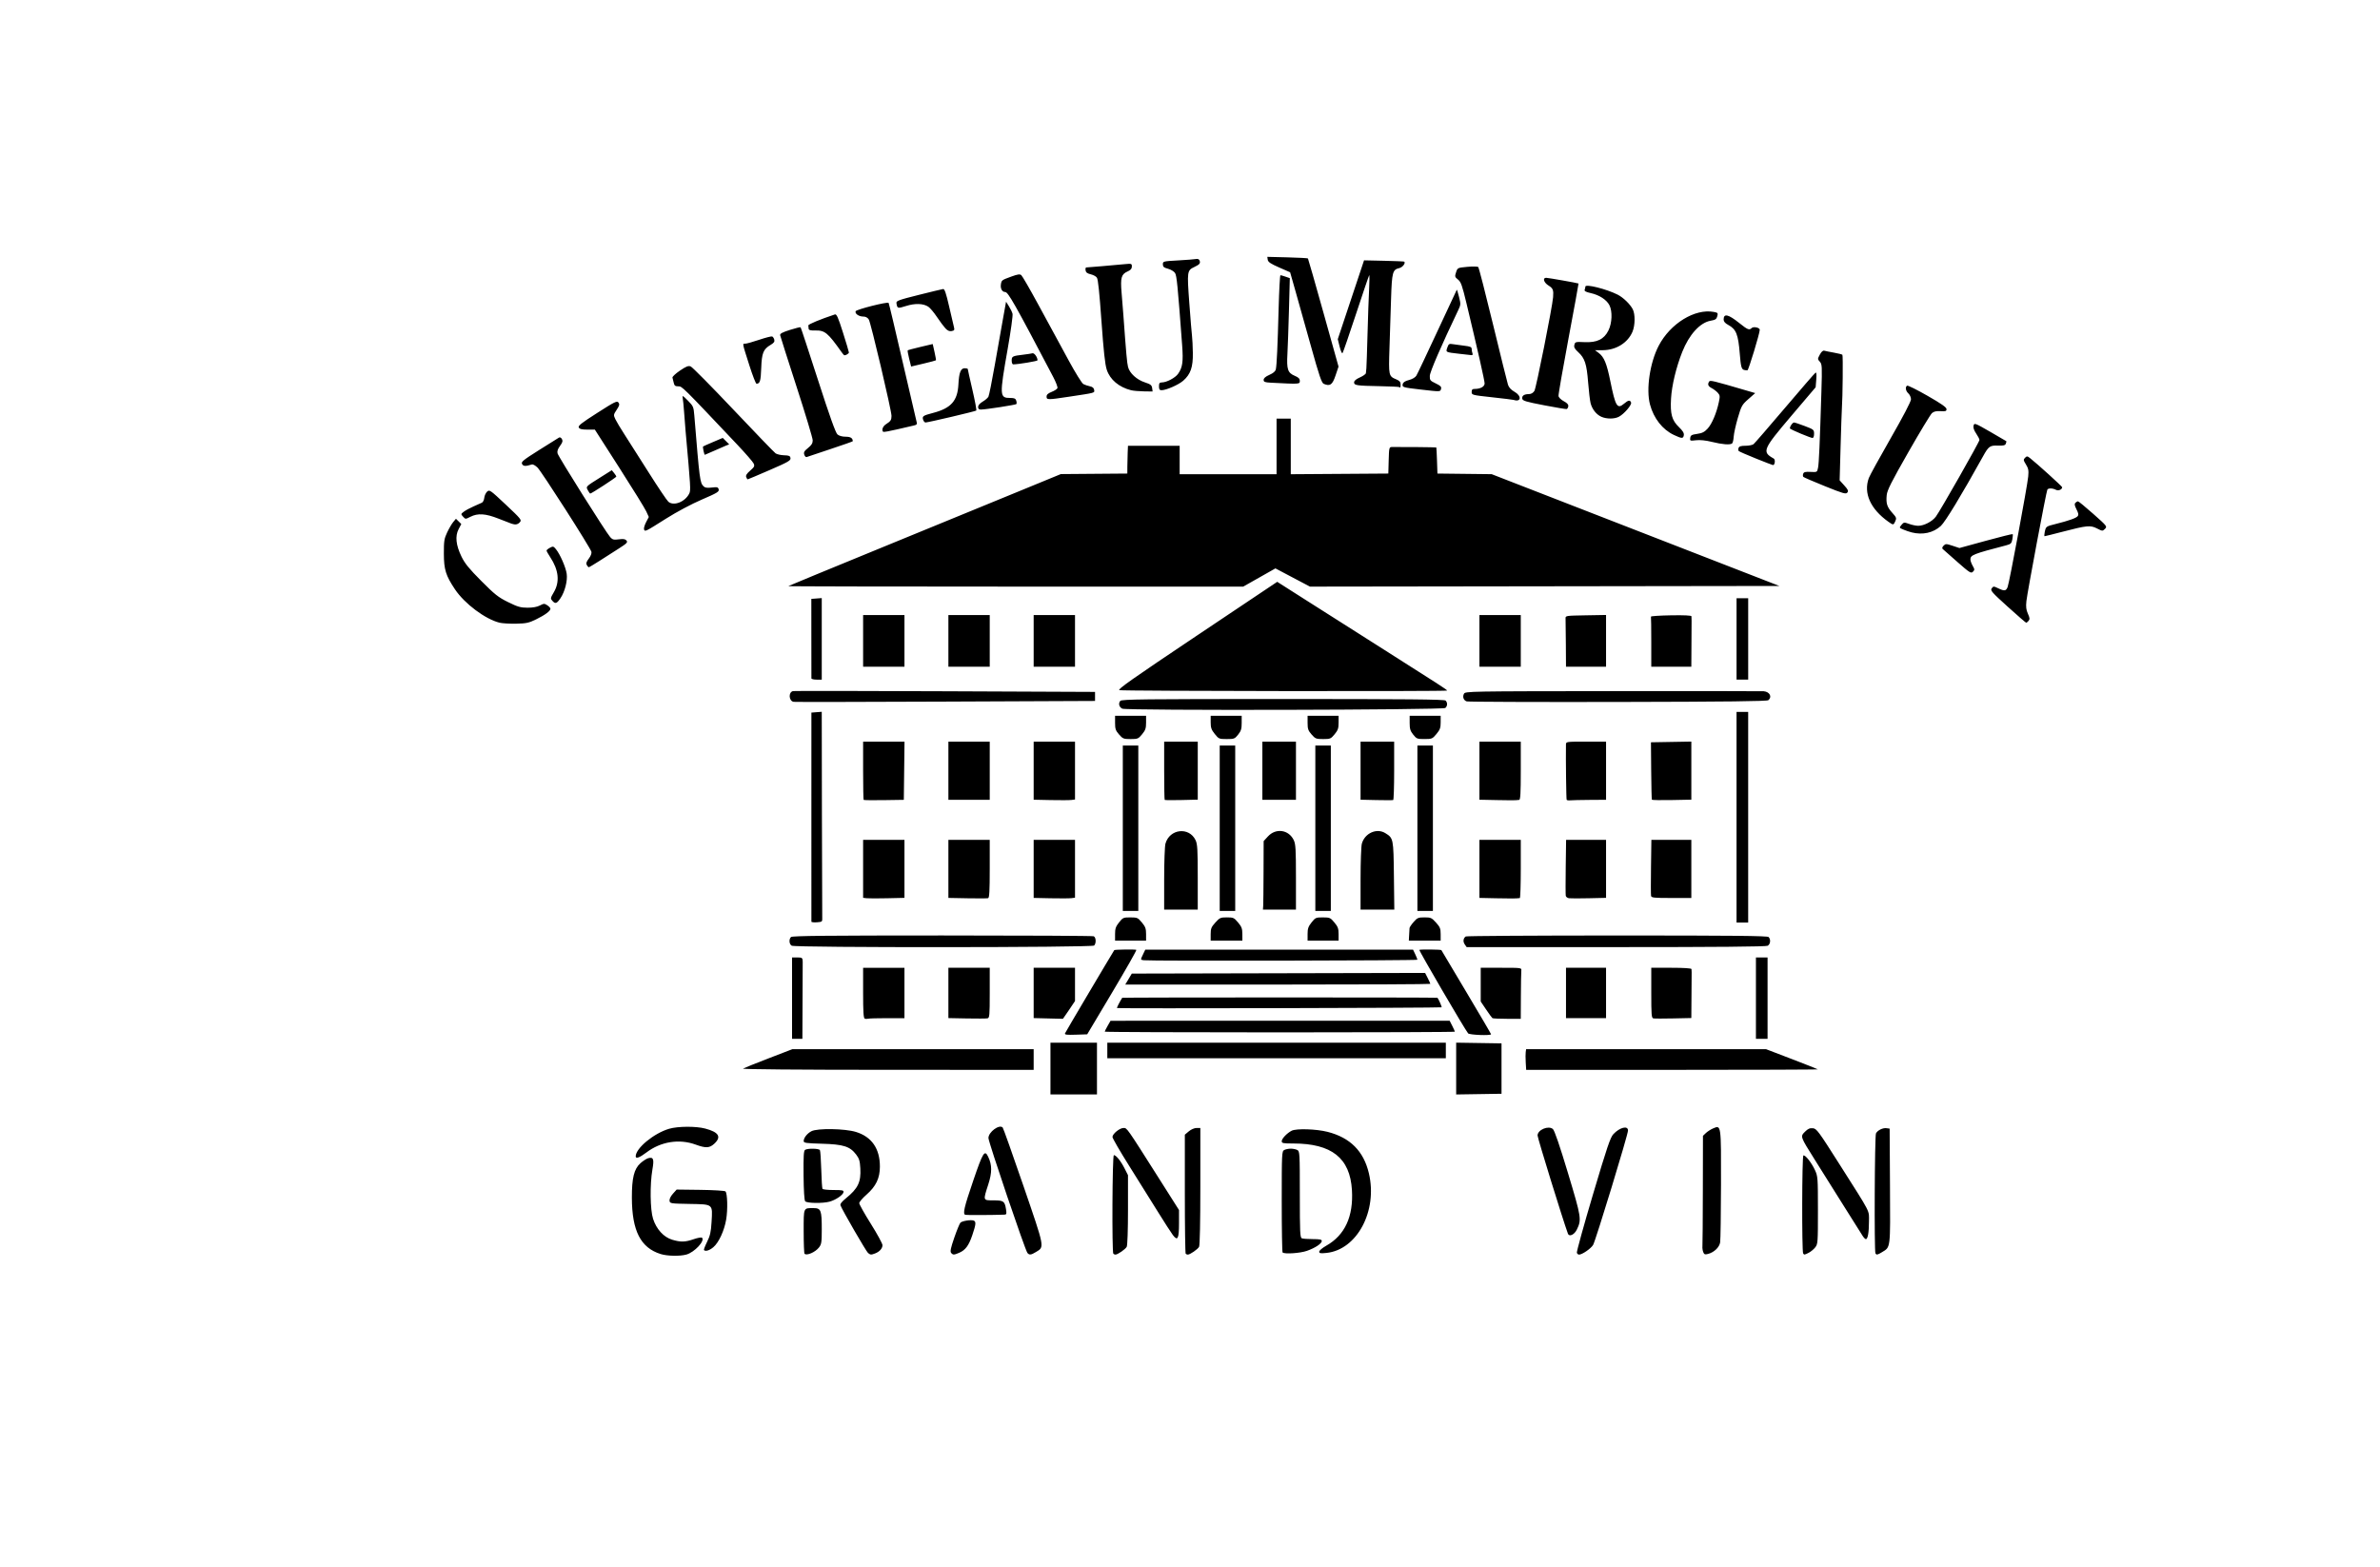 <?xml version="1.0" encoding="UTF-8" standalone="no"?>
<!-- Created with Inkscape (http://www.inkscape.org/) -->

<svg
   xmlns:dc="http://purl.org/dc/elements/1.1/"
   xmlns:cc="http://creativecommons.org/ns#"
   xmlns:rdf="http://www.w3.org/1999/02/22-rdf-syntax-ns#"
   xmlns:svg="http://www.w3.org/2000/svg"
   xmlns="http://www.w3.org/2000/svg"
   xmlns:sodipodi="http://sodipodi.sourceforge.net/DTD/sodipodi-0.dtd"
   xmlns:inkscape="http://www.inkscape.org/namespaces/inkscape"
   id="svg4842"
   version="1.1"
   inkscape:version="0.91 r13725"
   width="1105.937"
   height="728.286"
   viewBox="0 0 1105.937 728.286"
   sodipodi:docname="decoration-d-interieur-pochoir-caisse-de-vin-margaux-est-6494767-302-margaux-png-934d4_big.svg">
  <defs
     id="defs4846" />
  <sodipodi:namedview
     pagecolor="#ffffff"
     bordercolor="#666666"
     borderopacity="1"
     objecttolerance="10"
     gridtolerance="10"
     guidetolerance="10"
     inkscape:pageopacity="0"
     inkscape:pageshadow="2"
     inkscape:window-width="1440"
     inkscape:window-height="837"
     id="namedview4844"
     showgrid="false"
     inkscape:zoom="0.5551852"
     inkscape:cx="407.96196"
     inkscape:cy="516.79691"
     inkscape:window-x="-4"
     inkscape:window-y="-4"
     inkscape:window-maximized="1"
     inkscape:current-layer="svg4842" />
  <path
     id="path5392"
     style="fill:#000000"
     d="m 439.304,152.563 c -0.794,-0.859 -2.573,-3.252 -3.954,-5.317 -1.38,-2.065 -3.178,-4.192 -3.995,-4.728 -2.351,-1.541 -6.127,-1.658 -10.363,-0.321 -3.921,1.237 -4.041,1.2 -4.436,-1.361 -0.158,-1.026 1.017,-1.458 10.328,-3.79 5.779,-1.448 10.903,-2.683 11.387,-2.745 0.658,-0.084 1.349,1.93 2.742,7.993 1.024,4.458 2.044,8.817 2.266,9.688 0.345,1.349 0.188,1.624 -1.063,1.863 -1.044,0.2 -1.885,-0.171 -2.912,-1.282 z m 238.848,11.838 c -6.525,-0.746 -6.387,-0.674 -5.605,-2.918 0.587,-1.683 0.852,-1.847 2.53,-1.56 1.031,0.176 3.428,0.501 5.327,0.722 2.778,0.323 3.452,0.613 3.452,1.484 0,0.595 0.164,1.51 0.364,2.032 0.227,0.592 0.058,0.92 -0.45,0.87 -0.448,-0.044 -2.976,-0.327 -5.618,-0.629 z M 391.159,163.759 c -6.53,-9.208 -7.849,-10.295 -12.373,-10.192 -2.152,0.049 -2.96,-0.165 -3.026,-0.8 -0.05,-0.477 -0.117,-1.17 -0.15,-1.542 -0.048,-0.541 5.637,-2.896 12.334,-5.109 0.81,-0.268 1.48,1.23 3.753,8.378 1.522,4.787 2.767,8.97 2.767,9.295 0,0.494 -1.328,1.32 -2.122,1.32 -0.123,0 -0.654,-0.608 -1.181,-1.351 z m 78.954,3.793 c 0,-1.97 0.356,-2.151 5.404,-2.742 1.816,-0.213 3.73,-0.506 4.253,-0.652 0.848,-0.237 2.352,1.857 2.352,3.274 0,0.384 -9.015,1.881 -11.326,1.881 -0.375,0 -0.682,-0.792 -0.682,-1.761 z m -47.649,-0.871 c -0.504,-2.001 -0.805,-3.75 -0.669,-3.886 0.136,-0.136 2.807,-0.851 5.936,-1.589 l 5.688,-1.341 0.824,3.674 c 0.453,2.021 0.757,3.769 0.674,3.885 -0.083,0.116 -2.712,0.816 -5.843,1.554 l -5.693,1.342 -0.917,-3.639 z m 387.983,5.227 c -1.202,-0.314 -1.532,-1.537 -1.998,-7.399 -0.728,-9.172 -1.67,-11.535 -5.4,-13.543 -1.44,-0.776 -2.116,-1.564 -2.116,-2.468 0,-2.982 2.156,-2.497 7.321,1.648 3.853,3.093 4.61,3.394 5.724,2.279 0.838,-0.838 3.775,-0.18 3.744,0.838 -0.055,1.789 -5.182,18.677 -5.703,18.785 -0.318,0.066 -1.026,0.002 -1.573,-0.14 z m -219.803,5.93 c -2.931,-0.153 -3.452,-0.353 -3.452,-1.323 0,-0.776 0.861,-1.524 2.679,-2.328 1.806,-0.799 2.778,-1.64 2.983,-2.58 0.433,-1.989 0.825,-10.503 1.302,-28.262 0.228,-8.503 0.606,-15.46 0.839,-15.46 0.233,0 1.308,0.308 2.39,0.685 l 1.966,0.685 -0.396,14.775 c -0.218,8.126 -0.541,17.342 -0.718,20.479 -0.401,7.087 0.154,8.755 3.361,10.102 1.814,0.762 2.394,1.344 2.399,2.404 0.007,1.515 -0.025,1.517 -13.353,0.822 z m -242.412,-8.013 c -3.414,-10.722 -3.297,-10.119 -1.958,-10.119 0.623,0 3.543,-0.815 6.49,-1.811 2.947,-0.996 5.662,-1.694 6.033,-1.552 0.372,0.143 0.82,0.812 0.997,1.488 0.243,0.93 -0.165,1.516 -1.674,2.406 -3.44,2.03 -4.135,3.743 -4.394,10.833 -0.219,6.018 -0.584,7.221 -2.193,7.235 -0.33,0.003 -1.816,-3.813 -3.302,-8.48 z m 266.878,8.533 c -0.974,-0.415 -2.097,-3.722 -5.953,-17.537 -2.614,-9.364 -5.857,-20.913 -7.207,-25.663 l -2.455,-8.638 -5.101,-2.235 c -3.982,-1.745 -5.145,-2.531 -5.301,-3.585 l -0.2,-1.35 9.324,0.233 c 5.128,0.128 9.431,0.36 9.56,0.515 0.13,0.155 3.381,11.526 7.225,25.268 l 6.989,24.986 -1.391,4.134 c -1.47,4.37 -2.543,5.127 -5.49,3.873 z m 35.071,1.509 c -0.139,-0.139 -4.136,-0.326 -8.883,-0.416 -10.966,-0.207 -12.078,-0.37 -12.078,-1.774 0,-0.732 0.912,-1.508 2.702,-2.3 1.486,-0.657 2.736,-1.548 2.778,-1.979 0.042,-0.431 0.144,-1.46 0.226,-2.285 0.082,-0.826 0.323,-7.985 0.535,-15.911 0.212,-7.925 0.544,-17.382 0.739,-21.014 0.195,-3.632 0.216,-6.469 0.047,-6.304 -0.169,0.165 -2.929,8.271 -6.133,18.012 -3.204,9.741 -6.033,17.934 -6.287,18.207 -0.254,0.272 -0.85,-1.079 -1.327,-3.002 l -0.866,-3.497 6.103,-18.312 6.103,-18.312 9.246,0.203 c 5.086,0.112 9.339,0.294 9.451,0.405 0.713,0.702 -0.828,2.669 -2.354,3.004 -3.055,0.671 -3.398,1.949 -3.785,14.099 -0.194,6.109 -0.527,16.441 -0.74,22.96 -0.426,13.058 -0.406,13.15 3.221,14.666 1.46,0.61 1.951,1.192 1.951,2.309 0,1.464 -0.148,1.745 -0.653,1.24 z m -111.622,-0.348 c 0,-1.464 0.253,-1.804 1.351,-1.814 2.212,-0.022 6.186,-2.126 7.496,-3.97 2.1,-2.954 2.483,-5.605 1.916,-13.241 -2.081,-28.027 -2.51,-32.388 -3.308,-33.636 -0.467,-0.73 -1.93,-1.619 -3.252,-1.974 -1.943,-0.523 -2.403,-0.919 -2.403,-2.066 0,-1.389 0.149,-1.427 7.055,-1.807 3.88,-0.213 7.634,-0.508 8.343,-0.655 0.807,-0.167 1.425,0.088 1.653,0.683 0.497,1.296 0.063,1.843 -2.387,3.006 -3.416,1.621 -3.465,1.964 -2.384,16.659 0.538,7.314 1.11,14.273 1.27,15.463 0.16,1.19 0.331,4.702 0.38,7.805 0.104,6.634 -1.03,9.911 -4.474,12.935 -2.17,1.905 -7.898,4.414 -10.078,4.414 -0.909,0 -1.178,-0.412 -1.178,-1.801 z m 121.366,1.462 c -8.136,-0.934 -8.488,-1.045 -8.089,-2.568 0.206,-0.789 1.161,-1.395 2.88,-1.827 1.532,-0.386 2.915,-1.197 3.423,-2.009 0.468,-0.749 4.861,-10.007 9.762,-20.574 4.901,-10.567 8.974,-19.29 9.052,-19.384 0.078,-0.094 0.54,1.413 1.028,3.349 0.841,3.339 0.821,3.656 -0.383,6.175 -7.873,16.468 -13.14,28.644 -13.193,30.502 -0.057,2.016 0.141,2.27 2.738,3.511 2.257,1.079 2.738,1.573 2.482,2.552 -0.361,1.38 -0.121,1.373 -9.698,0.274 z m -134.275,0.368 c -5.678,-1.416 -9.856,-4.928 -11.361,-9.549 -0.809,-2.483 -1.458,-8.467 -2.486,-22.901 -0.924,-12.973 -1.53,-18.817 -2.056,-19.799 -0.321,-0.599 -1.602,-1.33 -2.847,-1.623 -1.674,-0.394 -2.314,-0.88 -2.456,-1.864 -0.106,-0.732 0.03,-1.332 0.3,-1.333 0.635,-0.002 13.265,-1.086 17.754,-1.523 3.326,-0.324 3.452,-0.284 3.452,1.086 0,1.028 -0.541,1.66 -1.951,2.281 -2.954,1.3 -3.414,2.909 -2.822,9.865 0.281,3.302 0.658,8.03 0.838,10.507 1.313,18.035 1.685,22.164 2.166,24.037 0.746,2.907 4.037,5.913 7.827,7.148 2.645,0.862 3.195,1.291 3.374,2.634 l 0.215,1.604 -4.073,-0.061 c -2.24,-0.034 -4.884,-0.264 -5.874,-0.511 z m -39.326,2.925 c 0,-0.897 0.668,-1.511 2.367,-2.179 1.302,-0.511 2.51,-1.301 2.684,-1.755 0.174,-0.454 -0.712,-2.783 -1.968,-5.176 -17.851,-33.984 -20.956,-39.474 -22.329,-39.474 -1.398,0 -2.292,-1.625 -1.974,-3.59 0.308,-1.904 0.394,-1.968 4.86,-3.595 2.927,-1.066 3.94,-1.212 4.602,-0.662 0.467,0.388 3.89,6.297 7.605,13.132 3.716,6.835 7.2,13.238 7.744,14.228 0.544,0.991 3.527,6.482 6.629,12.204 3.102,5.721 6.192,10.699 6.866,11.062 0.675,0.363 2.037,0.825 3.028,1.027 1.238,0.253 1.86,0.773 1.989,1.663 0.212,1.465 0.853,1.289 -11.595,3.172 -10.011,1.514 -10.507,1.511 -10.507,-0.056 z m 217.045,1.556 c -0.33,-0.109 -4.856,-0.663 -10.057,-1.231 -9.26,-1.011 -9.456,-1.062 -9.456,-2.456 0,-1.108 0.324,-1.424 1.462,-1.424 2.623,0 4.541,-1.068 4.554,-2.537 0.011,-1.276 -3.068,-14.877 -8.466,-37.39 -1.971,-8.22 -2.534,-9.791 -3.9,-10.886 -1.484,-1.189 -1.548,-1.428 -0.902,-3.384 0.693,-2.1 0.705,-2.106 5.237,-2.53 2.499,-0.234 4.782,-0.186 5.075,0.108 0.293,0.293 3.38,12.274 6.859,26.625 3.479,14.35 6.607,26.963 6.95,28.028 0.415,1.287 1.415,2.381 2.985,3.263 3.464,1.947 3.192,4.982 -0.342,3.814 z m 14.117,2.485 c -8.35,-1.6 -9.933,-2.073 -10.116,-3.023 -0.263,-1.365 0.84,-2.149 3.039,-2.162 1.064,-0.006 1.972,-0.519 2.592,-1.467 0.807,-1.232 8.323,-38.903 8.693,-43.572 0.264,-3.336 -0.044,-4.123 -2.115,-5.404 -2.203,-1.361 -2.891,-3.602 -1.107,-3.602 0.921,0 14.761,2.445 15.041,2.658 0.069,0.052 -2.035,11.565 -4.675,25.585 -2.641,14.019 -4.723,26.031 -4.629,26.692 0.097,0.678 1.161,1.726 2.44,2.403 1.588,0.841 2.218,1.547 2.101,2.355 -0.091,0.635 -0.437,1.217 -0.767,1.294 -0.33,0.077 -5.055,-0.714 -10.499,-1.757 z M 454.503,189.106 c 0,-0.761 0.798,-1.692 2.117,-2.47 1.164,-0.687 2.37,-1.721 2.679,-2.299 0.309,-0.577 1.647,-7.233 2.973,-14.791 1.326,-7.558 3.044,-17.254 3.817,-21.547 l 1.407,-7.805 1.322,2.101 c 0.727,1.156 1.487,2.734 1.688,3.507 0.202,0.773 -0.806,8.068 -2.24,16.211 -3.886,22.071 -3.84,22.91 1.25,22.91 1.819,0 2.403,0.268 2.714,1.246 0.218,0.685 0.235,1.406 0.04,1.602 -0.381,0.381 -14.165,2.514 -16.415,2.54 -0.963,0.011 -1.351,-0.335 -1.351,-1.205 z m 289.642,4.57 c -2.322,-1.011 -4.278,-3.459 -5.018,-6.28 -0.314,-1.195 -0.836,-5.582 -1.161,-9.748 -0.668,-8.558 -1.542,-11.221 -4.605,-14.027 -1.679,-1.538 -2.058,-2.264 -1.774,-3.396 0.346,-1.377 0.549,-1.431 4.684,-1.243 5.831,0.266 9.106,-1.329 11.137,-5.423 1.707,-3.441 1.914,-8.919 0.444,-11.762 -1.299,-2.512 -4.689,-4.716 -8.598,-5.591 -2.35,-0.526 -3.127,-0.948 -2.889,-1.568 0.179,-0.467 0.326,-1.127 0.326,-1.468 0,-1.336 9.816,1.116 15.01,3.749 2.582,1.309 5.781,4.402 7.009,6.777 1.174,2.271 1.118,7.472 -0.113,10.419 -2.155,5.159 -7.613,8.562 -13.8,8.605 l -3.602,0.025 1.672,1.247 c 2.513,1.874 3.741,4.848 5.419,13.124 2.374,11.708 3.213,13.112 6.287,10.525 2.078,-1.748 2.862,-1.89 3.355,-0.605 0.418,1.09 -3.26,5.368 -5.701,6.63 -2.068,1.069 -5.636,1.073 -8.081,0.008 z m -315.178,1.393 c -0.529,-1.667 -0.1,-1.963 4.651,-3.208 8.318,-2.18 11.345,-5.595 11.737,-13.243 0.281,-5.493 1.063,-7.505 2.918,-7.505 0.785,0 1.428,0.166 1.428,0.369 0,0.203 0.97,4.546 2.156,9.652 1.186,5.105 1.997,9.442 1.803,9.636 -0.363,0.363 -22.308,5.526 -23.582,5.548 -0.391,0.007 -0.89,-0.555 -1.11,-1.249 z m -18.569,5.589 c -0.83,-0.83 -0.17,-2.597 1.326,-3.549 2.143,-1.363 2.531,-1.951 2.543,-3.84 0.015,-2.494 -9.608,-43.329 -10.562,-44.82 -0.557,-0.871 -1.459,-1.351 -2.537,-1.351 -2.076,0 -4.008,-1.342 -3.571,-2.48 0.318,-0.83 14.725,-4.478 15.322,-3.88 0.151,0.151 3.091,12.519 6.533,27.484 3.442,14.965 6.394,27.646 6.561,28.181 0.215,0.692 -0.178,1.072 -1.364,1.317 -0.917,0.189 -4.425,1.001 -7.796,1.804 -3.371,0.803 -6.276,1.313 -6.454,1.135 z m 426.423,0.86 c -2.552,-1.077 -4.799,-2.118 -4.995,-2.314 -0.47,-0.47 1.048,-2.871 1.823,-2.884 0.333,-0.005 2.565,0.732 4.959,1.64 4.179,1.584 4.353,1.728 4.353,3.613 0,1.186 -0.297,1.951 -0.75,1.933 -0.413,-0.016 -2.838,-0.911 -5.39,-1.988 z m -59.003,0.59 c -5.288,-2.494 -9.354,-7.673 -11.093,-14.129 -1.893,-7.028 -0.063,-19.438 4.025,-27.297 5.381,-10.345 16.838,-17.384 25.616,-15.738 1.886,0.354 2.017,0.517 1.618,2.01 -0.36,1.347 -0.884,1.702 -3.061,2.073 -4.936,0.843 -10.031,6.439 -13.23,14.532 -2.835,7.171 -4.848,15.554 -5.201,21.664 -0.413,7.136 0.406,10.104 3.648,13.209 1.777,1.702 2.448,2.795 2.302,3.752 -0.257,1.696 -0.889,1.685 -4.624,-0.077 z m 17.712,3.233 c -2.905,-0.715 -5.534,-0.987 -7.408,-0.766 -2.797,0.329 -2.898,0.288 -2.702,-1.094 0.174,-1.225 0.644,-1.498 3.206,-1.86 2.346,-0.332 3.411,-0.87 4.875,-2.463 2.005,-2.182 4.13,-7.185 5.206,-12.256 0.594,-2.8 0.541,-3.259 -0.505,-4.414 -0.642,-0.709 -1.911,-1.675 -2.82,-2.145 -1.673,-0.865 -2.009,-1.735 -1.175,-3.047 0.454,-0.715 1.591,-0.442 17.22,4.131 l 4.188,1.226 -3.165,2.786 c -2.989,2.631 -3.263,3.12 -4.921,8.79 -0.966,3.302 -1.829,7.22 -1.917,8.706 -0.089,1.486 -0.434,2.9 -0.768,3.143 -0.993,0.722 -4.519,0.443 -9.313,-0.737 z m -468.622,4.155 c -0.223,-1.014 -0.312,-1.929 -0.198,-2.034 0.114,-0.104 2.218,-1.041 4.675,-2.08 l 4.467,-1.891 1.496,1.496 1.496,1.496 -1.461,0.57 c -0.803,0.313 -3.309,1.406 -5.569,2.428 -2.26,1.022 -4.197,1.859 -4.305,1.859 -0.108,0 -0.379,-0.83 -0.602,-1.844 z m 46.819,1.775 c -0.349,-1.098 -0.016,-1.689 1.747,-3.104 1.632,-1.309 2.178,-2.199 2.178,-3.549 0,-0.991 -3.362,-12.163 -7.471,-24.825 -4.109,-12.662 -7.554,-23.465 -7.655,-24.006 -0.14,-0.749 0.937,-1.339 4.526,-2.478 2.591,-0.822 4.828,-1.377 4.972,-1.233 0.144,0.144 3.781,11.173 8.083,24.509 5.466,16.946 8.192,24.564 9.054,25.298 0.757,0.645 2.225,1.051 3.804,1.051 2.283,0 3.3,0.647 3.3,2.101 0,0.111 -4.661,1.749 -10.357,3.642 -5.696,1.892 -10.67,3.555 -11.053,3.696 -0.383,0.14 -0.89,-0.355 -1.127,-1.101 z m 442.217,1.794 c -4.128,-1.66 -7.717,-3.223 -7.975,-3.472 -0.258,-0.25 -0.297,-0.904 -0.086,-1.455 0.283,-0.738 1.126,-1.001 3.207,-1.001 1.553,0 3.242,-0.338 3.754,-0.75 0.512,-0.413 7.059,-7.968 14.548,-16.79 7.489,-8.822 13.899,-16.215 14.246,-16.429 0.423,-0.262 0.535,0.784 0.342,3.196 l -0.287,3.585 -11.17,13.144 c -13.473,15.855 -13.892,16.86 -8.309,19.984 0.859,0.48 0.552,3.102 -0.355,3.036 -0.225,-0.016 -3.787,-1.388 -7.915,-3.048 z m -469.193,8.632 c -0.294,-0.756 0.22,-1.597 1.834,-3 1.962,-1.705 2.165,-2.122 1.615,-3.327 -0.345,-0.758 -3.811,-4.744 -7.702,-8.858 -25.75,-27.228 -25.512,-26.993 -27.326,-26.993 -1.412,0 -1.81,-0.313 -2.103,-1.651 -0.199,-0.908 -0.465,-1.985 -0.59,-2.394 -0.126,-0.409 1.424,-1.865 3.443,-3.236 2.974,-2.019 3.929,-2.392 5.028,-1.959 0.746,0.294 9.667,9.315 19.825,20.047 10.158,10.732 18.984,19.88 19.613,20.33 0.629,0.449 2.407,0.854 3.95,0.901 2.358,0.07 2.835,0.285 2.986,1.341 0.156,1.095 -1.101,1.812 -9.735,5.554 -5.453,2.363 -10.03,4.297 -10.172,4.297 -0.142,0 -0.442,-0.473 -0.667,-1.051 z m -73.575,6.142 c -0.971,-1.813 -1.156,-1.621 5.71,-5.942 l 5.404,-3.401 1.051,1.291 c 0.578,0.71 1.051,1.465 1.051,1.676 0,0.376 -11.534,7.888 -12.112,7.888 -0.161,0 -0.658,-0.681 -1.103,-1.513 z m 574.89,-1.893 c -5.284,-2.13 -9.818,-4.082 -10.076,-4.336 -0.258,-0.254 -0.295,-0.918 -0.082,-1.475 0.306,-0.798 1.034,-0.978 3.432,-0.851 3.039,0.161 3.044,0.158 3.466,-1.94 0.42,-2.091 0.81,-10.93 1.557,-35.272 0.365,-11.903 0.317,-12.839 -0.724,-13.989 -1.087,-1.201 -1.087,-1.286 0.006,-3.313 0.734,-1.363 1.448,-1.985 2.072,-1.805 0.523,0.152 2.549,0.56 4.501,0.907 1.953,0.347 3.709,0.79 3.903,0.985 0.326,0.326 0.136,19.944 -0.242,24.982 -0.091,1.218 -0.362,9.223 -0.601,17.788 l -0.435,15.574 2.151,2.381 c 1.783,1.973 2.025,2.54 1.416,3.309 -0.648,0.818 -1.877,0.468 -10.342,-2.946 z m 29.42,16.497 c -8.35,-5.939 -11.636,-13.272 -9.093,-20.295 0.418,-1.156 5,-9.493 10.18,-18.528 5.86,-10.219 9.42,-17.047 9.42,-18.069 0,-0.903 -0.54,-2.131 -1.201,-2.729 -1.288,-1.166 -1.586,-2.993 -0.589,-3.609 0.336,-0.208 4.592,1.903 9.456,4.692 6.449,3.697 8.844,5.375 8.844,6.197 0,0.963 -0.4,1.102 -2.76,0.956 -1.974,-0.122 -3.11,0.134 -3.988,0.901 -0.675,0.589 -5.624,8.771 -10.998,18.183 -7.894,13.826 -9.822,17.653 -10.044,19.931 -0.377,3.862 0.149,5.526 2.604,8.242 1.902,2.106 2.034,2.473 1.389,3.887 -0.851,1.869 -0.927,1.874 -3.221,0.243 z m -639.726,0.92 c -0.495,-0.168 -3.235,-1.227 -6.088,-2.354 -6.018,-2.378 -9.652,-2.621 -13.078,-0.873 -2.301,1.174 -2.309,1.174 -3.413,-0.046 -1.081,-1.194 -1.072,-1.249 0.379,-2.344 0.817,-0.617 2.836,-1.708 4.488,-2.424 1.651,-0.716 3.407,-1.501 3.903,-1.745 0.495,-0.244 0.983,-1.265 1.084,-2.271 0.101,-1.005 0.698,-2.293 1.326,-2.862 1.099,-0.995 1.427,-0.767 8.671,6.046 7.135,6.71 7.476,7.137 6.536,8.176 -0.983,1.086 -2.069,1.285 -3.808,0.696 z m 61.513,2.645 c -0.186,-0.485 0.236,-1.984 0.939,-3.331 l 1.277,-2.449 -1.182,-2.585 c -0.65,-1.422 -6.291,-10.556 -12.536,-20.297 l -11.354,-17.712 -3.459,0 c -2.553,0 -3.601,-0.253 -4.001,-0.966 -0.444,-0.791 1.107,-2.02 8.575,-6.795 8.183,-5.233 9.192,-5.726 9.853,-4.822 0.609,0.833 0.466,1.417 -0.827,3.371 -1.515,2.289 -1.533,2.426 -0.592,4.401 0.535,1.121 2.428,4.283 4.207,7.027 1.779,2.744 6.816,10.662 11.194,17.597 4.377,6.935 8.521,13.097 9.209,13.693 2.484,2.156 7.758,0.098 9.703,-3.787 0.747,-1.492 0.676,-2.713 -1.706,-29.119 -0.179,-1.981 -0.485,-5.899 -0.68,-8.706 -0.196,-2.807 -0.489,-5.779 -0.653,-6.604 -0.264,-1.332 0.004,-1.196 2.376,1.201 2.535,2.561 2.692,2.92 3.018,6.905 2.474,30.213 2.611,31.263 4.313,32.965 0.66,0.66 1.666,0.807 3.798,0.554 2.558,-0.303 2.937,-0.2 3.217,0.868 0.278,1.061 -0.695,1.648 -7.841,4.726 -4.843,2.086 -11.583,5.675 -16.589,8.833 -9.794,6.179 -9.816,6.189 -10.26,5.032 z m 589.021,1.382 c -0.991,-0.249 -2.707,-0.833 -3.814,-1.297 -2,-0.839 -2.006,-0.853 -0.901,-2.183 1.059,-1.275 1.227,-1.298 3.514,-0.469 1.321,0.479 3.212,0.876 4.203,0.883 2.687,0.02 6.547,-1.968 8.251,-4.248 2.113,-2.828 20.268,-34.756 20.268,-35.644 0,-0.401 -0.695,-1.752 -1.544,-3.003 -1.03,-1.517 -1.428,-2.734 -1.198,-3.652 0.335,-1.335 0.572,-1.248 7.698,2.844 4.044,2.322 7.426,4.294 7.516,4.383 0.09,0.089 -0.008,0.612 -0.219,1.161 -0.299,0.78 -1.089,0.977 -3.594,0.895 -3.841,-0.126 -4.383,0.265 -7.055,5.083 -9.895,17.839 -17.502,30.38 -19.571,32.262 -3.518,3.2 -8.411,4.278 -13.553,2.985 z m 61.857,-0.175 c 0.544,-2.583 0.577,-2.607 5.088,-3.735 6.096,-1.525 9.454,-2.713 10.196,-3.607 0.521,-0.627 0.397,-1.381 -0.522,-3.182 -0.905,-1.773 -1.033,-2.531 -0.516,-3.048 0.378,-0.378 0.922,-0.688 1.208,-0.688 0.286,0 3.478,2.623 7.094,5.828 6.437,5.706 6.551,5.852 5.444,6.958 -1.106,1.106 -1.184,1.102 -3.696,-0.18 -3.098,-1.58 -4.616,-1.435 -16.059,1.537 -4.377,1.137 -8.114,2.067 -8.303,2.067 -0.19,0 -0.16,-0.878 0.066,-1.951 z m -677.478,15.342 c -0.424,-0.757 -0.181,-1.529 0.941,-3.001 0.894,-1.172 1.388,-2.454 1.209,-3.137 -0.508,-1.944 -23.25,-37.463 -25.103,-39.208 -0.955,-0.899 -2.078,-1.53 -2.496,-1.401 -3.044,0.94 -4.037,0.9 -4.619,-0.187 -0.537,-1.004 0.365,-1.746 7.931,-6.52 4.696,-2.963 8.862,-5.57 9.258,-5.794 0.404,-0.228 0.987,0.091 1.327,0.726 0.473,0.884 0.275,1.582 -0.897,3.169 -1.042,1.411 -1.393,2.475 -1.145,3.469 0.399,1.593 22.544,36.804 24.497,38.949 1.06,1.165 1.627,1.305 4.003,0.99 2.103,-0.279 2.954,-0.143 3.542,0.566 0.669,0.806 0.175,1.316 -3.628,3.747 -2.422,1.547 -6.456,4.127 -8.966,5.732 -2.51,1.605 -4.725,2.918 -4.923,2.918 -0.198,0 -0.617,-0.459 -0.931,-1.019 z m 636.887,-1.422 c -3.441,-3.023 -6.515,-5.739 -6.831,-6.035 -0.36,-0.338 -0.201,-0.912 0.427,-1.54 0.935,-0.935 1.212,-0.932 4.177,0.046 l 3.175,1.047 12.249,-3.353 c 6.737,-1.844 12.361,-3.241 12.497,-3.105 0.136,0.136 0.066,1.219 -0.157,2.405 -0.359,1.912 -0.687,2.231 -2.891,2.806 -15.25,3.979 -16.595,4.509 -16.595,6.532 0,0.626 0.472,1.961 1.05,2.968 0.956,1.667 0.966,1.914 0.102,2.777 -0.864,0.864 -1.504,0.459 -7.204,-4.549 z m -543.264,11.224 c 0.138,-0.123 20.514,-8.528 45.28,-18.677 24.767,-10.149 53.207,-21.813 63.201,-25.919 l 18.171,-7.466 15.451,-0.125 15.451,-0.125 0.014,-3.302 c 0.008,-1.816 0.075,-4.721 0.15,-6.454 l 0.136,-3.152 12.008,0 12.008,0 0,6.604 0,6.604 22.515,0 22.515,0 0,-12.909 0,-12.909 3.302,0 3.302,0 0,12.916 0,12.916 22.665,-0.157 22.665,-0.157 0.171,-6.154 c 0.164,-5.892 0.228,-6.155 1.501,-6.181 3.571,-0.073 20.512,0.097 20.622,0.207 0.069,0.069 0.215,2.826 0.323,6.127 l 0.198,6.001 12.608,0.145 12.608,0.145 66.842,25.972 66.842,25.972 -109.068,0.152 -109.068,0.152 -8.024,-4.235 -8.024,-4.235 -7.477,4.233 -7.477,4.233 -105.832,0 c -58.208,0 -105.72,-0.101 -105.582,-0.223 z m -109.569,6.888 c -1.017,-1.124 -0.992,-1.284 0.634,-4.059 2.836,-4.839 2.272,-10.278 -1.69,-16.295 -0.935,-1.42 -1.7,-2.793 -1.7,-3.051 0,-0.258 0.704,-0.846 1.565,-1.307 1.445,-0.773 1.66,-0.723 2.789,0.649 1.928,2.343 4.601,8.456 5.013,11.466 0.444,3.236 -0.855,8.311 -2.898,11.326 -1.705,2.517 -2.377,2.747 -3.714,1.269 z m 676.194,2.657 c -7.421,-6.708 -8.132,-7.524 -7.412,-8.509 0.761,-1.04 0.895,-1.042 2.975,-0.05 2.965,1.414 3.687,1.314 4.43,-0.612 0.81,-2.102 9.127,-46.746 9.554,-51.286 0.267,-2.841 0.095,-3.768 -1.039,-5.603 -1.229,-1.988 -1.27,-2.289 -0.427,-3.132 0.843,-0.843 1.069,-0.824 2.36,0.199 3.318,2.629 14.878,13.105 14.878,13.482 0,1.098 -1.763,1.822 -2.924,1.2 -1.473,-0.788 -3.491,-0.834 -3.951,-0.09 -0.49,0.793 -9.306,47.702 -9.744,51.843 -0.278,2.636 -0.11,4.03 0.706,5.84 0.874,1.938 0.932,2.547 0.313,3.292 -0.417,0.503 -0.928,0.899 -1.136,0.879 -0.207,-0.019 -4.071,-3.374 -8.585,-7.455 z m -700.788,7.451 c -6.639,-1.636 -16.241,-8.824 -20.715,-15.508 -4.272,-6.382 -5.142,-9.175 -5.162,-16.575 -0.016,-5.89 0.151,-6.961 1.546,-9.907 0.86,-1.816 2.127,-3.978 2.815,-4.803 l 1.252,-1.501 1.24,1.22 1.24,1.22 -1.246,2.383 c -1.69,3.23 -1.256,7.405 1.322,12.725 1.555,3.209 3.497,5.6 9.201,11.33 6.305,6.333 7.901,7.594 12.469,9.847 4.464,2.202 5.796,2.587 9.006,2.6 2.444,0.01 4.469,-0.352 5.765,-1.03 1.836,-0.962 2.115,-0.969 3.452,-0.093 0.8,0.524 1.455,1.242 1.455,1.594 0,1.054 -2.464,2.89 -6.604,4.922 -3.413,1.675 -4.581,1.93 -9.306,2.032 -2.972,0.064 -6.45,-0.141 -7.729,-0.456 z m 535.18,9.045 c 0,-6.274 -0.068,-11.61 -0.15,-11.858 -0.083,-0.248 4.105,-0.525 9.306,-0.616 6.14,-0.107 9.477,0.051 9.516,0.45 0.033,0.339 0.06,1.291 0.06,2.117 0,0.826 -0.027,5.959 -0.06,11.408 l -0.06,9.907 -9.306,0 -9.306,0 0,-11.408 z m -39.693,0.901 c -0.037,-5.779 -0.097,-11.115 -0.134,-11.858 -0.067,-1.34 0.01,-1.352 9.373,-1.516 l 9.44,-0.165 0,12.023 0,12.023 -9.306,0 -9.306,0 -0.067,-10.507 z m -40.16,-1.501 0,-12.008 9.606,0 9.606,0 0,12.008 0,12.008 -9.606,0 -9.606,0 0,-12.008 z m -207.138,0 0,-12.008 9.606,0 9.606,0 0,12.008 0,12.008 -9.606,0 -9.606,0 0,-12.008 z m -39.626,0 0,-12.008 9.606,0 9.606,0 0,12.008 0,12.008 -9.606,0 -9.606,0 0,-12.008 z m -39.626,0 0,-12.008 9.606,0 9.606,0 0,12.008 0,12.008 -9.606,0 -9.606,0 0,-12.008 z m 405.871,-0.901 0,-18.913 2.702,0 2.702,0 0,18.913 0,18.913 -2.702,0 -2.702,0 0,-18.913 z m -429.896,18.312 c -0.005,-0.33 -0.015,-8.773 -0.022,-18.762 l -0.013,-18.162 2.423,-0.185 2.423,-0.185 0,18.947 0,18.947 -2.402,0 c -1.321,0 -2.406,-0.27 -2.411,-0.6 z m 143.115,5.49 c -1.041,-0.312 5.917,-5.211 36.024,-25.364 l 37.315,-24.978 12.909,8.216 c 7.1,4.519 22.635,14.382 34.523,21.918 27.801,17.624 31.521,20.031 31.521,20.395 0,0.448 -150.79,0.263 -152.291,-0.187 z m 161.345,5.217 c -1.44,-0.533 -1.989,-2.12 -1.225,-3.546 0.606,-1.132 2.129,-1.159 69.194,-1.224 37.716,-0.037 69.25,-0.01 70.076,0.058 2.784,0.231 4.029,2.611 2.173,4.152 -0.61,0.507 -19.064,0.724 -69.982,0.824 -38.034,0.075 -69.64,-0.044 -70.235,-0.264 z m -312.678,0.212 c -2.309,-0.329 -2.569,-4.529 -0.309,-5.001 0.567,-0.118 32.372,-0.08 70.677,0.085 l 69.646,0.3 0,2.101 0,2.101 -69.346,0.3 c -38.14,0.165 -69.941,0.216 -70.669,0.112 z m 152.668,3.175 c -1.486,-0.741 -1.913,-2.42 -0.921,-3.616 0.625,-0.754 10.874,-0.872 75.58,-0.872 57.421,0 75.024,0.168 75.577,0.72 0.971,0.971 0.91,2.578 -0.131,3.442 -1.134,0.941 -148.231,1.26 -150.105,0.326 z m 135.196,12.055 c -1.355,-1.698 -1.651,-2.668 -1.651,-5.404 l 0,-3.334 7.205,0 7.205,0 0,3.042 c 0,2.55 -0.316,3.423 -1.951,5.393 -1.87,2.252 -2.102,2.351 -5.554,2.361 -3.392,0.01 -3.699,-0.11 -5.253,-2.058 z m -47.219,-0.053 c -1.598,-1.82 -1.863,-2.59 -1.863,-5.404 l 0,-3.281 7.205,0 7.205,0 0,3.165 c 0,2.648 -0.302,3.531 -1.845,5.404 -1.745,2.117 -2.035,2.238 -5.341,2.238 -3.251,0 -3.627,-0.149 -5.36,-2.122 z m -44.992,-0.244 c -1.573,-1.957 -1.902,-2.892 -1.902,-5.404 l 0,-3.037 7.205,0 7.205,0 0,3.334 c 0,2.735 -0.297,3.706 -1.651,5.404 -1.557,1.951 -1.86,2.069 -5.303,2.069 -3.53,2e-5 -3.716,-0.079 -5.554,-2.366 z m -44.468,0.244 c -1.598,-1.82 -1.863,-2.59 -1.863,-5.404 l 0,-3.281 7.205,0 7.205,0 0,3.165 c 0,2.648 -0.302,3.531 -1.845,5.404 -1.745,2.117 -2.035,2.238 -5.341,2.238 -3.251,0 -3.627,-0.149 -5.36,-2.122 z m 66.582,16.832 0,-13.509 7.805,0 7.805,0 0,13.509 0,13.509 -7.805,0 -7.805,0 0,-13.509 z m -145.897,0 0,-13.509 9.606,0 9.606,0 0,13.509 0,13.509 -9.606,0 -9.606,0 0,-13.509 z m 326.894,13.472 c -0.114,-0.186 -0.257,-6.265 -0.319,-13.509 l -0.111,-13.172 9.383,-0.165 9.383,-0.165 0,13.494 0,13.494 -9.065,0.18 c -4.986,0.099 -9.158,0.028 -9.272,-0.157 z m -39.605,0.033 c -0.198,-0.321 -0.433,-19.09 -0.32,-25.663 0.023,-1.342 0.086,-1.351 9.329,-1.351 l 9.306,0 0,13.509 0,13.509 -7.655,0.05 c -4.21,0.028 -8.274,0.118 -9.031,0.202 -0.757,0.083 -1.49,-0.032 -1.628,-0.256 z m -32.569,0.137 -7.955,-0.168 0,-13.492 0,-13.492 9.606,0 9.606,0 0,13.509 c 0,10.382 -0.174,13.52 -0.75,13.555 -0.413,0.025 -1.156,0.093 -1.651,0.15 -0.495,0.057 -4.48,0.029 -8.856,-0.063 z m -55.837,-10e-4 -7.355,-0.169 0,-13.491 0,-13.491 7.805,0 7.805,0 0,13.474 c 0,7.41 -0.203,13.557 -0.45,13.659 -0.248,0.102 -3.76,0.11 -7.805,0.017 z m -98.368,-0.082 c -0.136,-0.138 -0.248,-6.284 -0.248,-13.659 l 0,-13.409 7.805,0 7.805,0 0,13.475 0,13.475 -7.557,0.184 c -4.156,0.101 -7.669,0.072 -7.805,-0.066 z m -52.933,0.083 -7.955,-0.168 0,-13.492 0,-13.492 9.606,0 9.606,0 0,13.441 0,13.441 -1.651,0.218 c -0.908,0.12 -5.231,0.143 -9.606,0.051 z m -86.959,-0.083 c -0.137,-0.138 -0.249,-6.284 -0.249,-13.659 l 0,-13.409 9.618,0 9.618,0 -0.161,13.519 -0.161,13.519 -9.207,0.14 c -5.064,0.077 -9.319,0.028 -9.456,-0.11 z m 365.889,44.589 c -0.107,-0.545 -0.116,-6.625 -0.021,-13.509 l 0.173,-12.517 9.283,0 9.283,0 0,13.509 0,13.509 -9.262,0 c -8.133,0 -9.286,-0.121 -9.456,-0.992 z m -38.133,1.105 c -0.723,-0.103 -1.398,-0.617 -1.501,-1.142 -0.103,-0.525 -0.109,-6.588 -0.014,-13.472 l 0.173,-12.517 9.283,0 9.283,0 0,13.477 0,13.477 -7.955,0.183 c -4.375,0.1 -8.547,0.098 -9.269,-0.004 z m -33.659,0.019 -7.955,-0.168 0,-13.492 0,-13.492 9.606,0 9.606,0 0,13.509 c 0,7.43 -0.203,13.532 -0.45,13.559 -1.936,0.215 -3.83,0.23 -10.807,0.083 z m -207.138,0 -7.955,-0.168 0,-13.492 0,-13.492 9.606,0 9.606,0 0,13.441 0,13.441 -1.651,0.218 c -0.908,0.12 -5.231,0.143 -9.606,0.051 z m -38.726,0.001 -8.856,-0.166 0,-13.493 0,-13.493 9.606,0 9.606,0 0,13.445 c 0,10.241 -0.179,13.496 -0.75,13.659 -0.413,0.118 -4.736,0.14 -9.606,0.048 z m -46.831,-0.024 -1.651,-0.19 0,-13.469 0,-13.469 9.606,0 9.606,0 0,13.477 0,13.477 -7.955,0.183 c -4.375,0.1 -8.698,0.097 -9.606,-0.007 z m 229.506,-8.966 c 0.002,-7.843 0.27,-15.22 0.597,-16.395 1.356,-4.883 6.919,-7.368 10.918,-4.877 3.748,2.335 3.774,2.463 3.979,19.771 l 0.186,15.761 -7.842,0 -7.842,0 0.004,-14.26 z m -45.252,12.608 c 0.067,-0.908 0.143,-8.072 0.17,-15.919 l 0.049,-14.268 1.972,-2.152 c 3.699,-4.036 9.707,-3.168 12.035,1.739 0.854,1.799 1.003,4.349 1.003,17.182 l 0,15.069 -7.675,0 -7.675,0 0.121,-1.651 z M 540.964,408.422 c 0.002,-7.843 0.27,-15.22 0.597,-16.395 1.918,-6.904 10.998,-7.939 14.008,-1.597 0.854,1.799 1.003,4.349 1.003,17.182 l 0,15.069 -7.805,0 -7.805,0 0.004,-14.26 z m 117.675,-23.566 0,-38.426 3.602,0 3.602,0 0,38.426 0,38.426 -3.602,0 -3.602,0 0,-38.426 z m -47.432,0 0,-38.426 3.602,0 3.602,0 0,38.426 0,38.426 -3.602,0 -3.602,0 0,-38.426 z m -44.43,0 0,-38.426 3.602,0 3.602,0 0,38.426 0,38.426 -3.602,0 -3.602,0 0,-38.426 z m -45.03,0 0,-38.426 3.602,0 3.602,0 0,38.426 0,38.426 -3.602,0 -3.602,0 0,-38.426 z m 285.19,-5.103 0,-48.933 2.702,0 2.702,0 0,48.933 0,48.933 -2.702,0 -2.702,0 0,-48.933 z M 377.041,428.27 c -0.005,-0.267 -0.008,-22.234 -0.005,-48.817 l 0.005,-48.332 2.406,-0.185 2.406,-0.185 0.075,47.166 c 0.041,25.941 0.109,47.909 0.15,48.817 0.069,1.527 -0.116,1.665 -2.477,1.836 -1.403,0.102 -2.556,-0.034 -2.562,-0.3 z m 277.752,6.27 c 0.074,-1.403 0.159,-2.88 0.189,-3.281 0.03,-0.401 0.893,-1.685 1.918,-2.852 1.691,-1.926 2.156,-2.122 5.034,-2.122 2.937,0 3.33,0.177 5.341,2.403 1.884,2.086 2.171,2.8 2.171,5.404 l 0,3 -7.394,0 -7.394,0 0.134,-2.552 z m -47.188,-0.514 c 0,-2.519 0.33,-3.482 1.852,-5.404 1.764,-2.228 2.012,-2.337 5.253,-2.327 3.219,0.01 3.507,0.137 5.353,2.361 1.636,1.97 1.951,2.843 1.951,5.393 l 0,3.042 -7.205,0 -7.205,0 0,-3.066 z m -45.03,0.065 c 0,-2.604 0.287,-3.318 2.171,-5.404 2.016,-2.232 2.4,-2.403 5.37,-2.403 2.987,0 3.33,0.156 5.184,2.365 1.668,1.987 1.987,2.85 1.996,5.404 l 0.011,3.039 -7.366,0 -7.366,0 0,-3 z m -44.43,-0.065 c 0,-2.519 0.33,-3.482 1.852,-5.404 1.764,-2.228 2.012,-2.337 5.253,-2.327 3.219,0.01 3.507,0.137 5.353,2.361 1.636,1.97 1.951,2.843 1.951,5.393 l 0,3.042 -7.205,0 -7.205,0 0,-3.066 z m 162.488,4.798 c -0.902,-1.287 -0.696,-2.871 0.477,-3.674 0.354,-0.243 31.999,-0.445 70.321,-0.45 53.403,-0.007 69.845,0.159 70.397,0.711 1.103,1.103 0.857,3.367 -0.441,4.062 -0.781,0.418 -23.855,0.622 -70.513,0.622 l -69.352,0 -0.889,-1.27 z m -312.738,0.621 c -1.206,-0.703 -1.392,-2.973 -0.33,-4.035 0.552,-0.552 16.96,-0.72 70.198,-0.72 38.212,0 69.905,0.164 70.427,0.364 1.122,0.431 1.273,3.275 0.229,4.319 -0.948,0.948 -138.899,1.018 -140.524,0.072 z m 163.609,6.761 c -1.616,-0.23 -1.605,-0.136 -0.339,-2.79 l 1.012,-2.122 62.219,0 62.219,0 1.012,2.122 c 0.557,1.167 1.012,2.315 1.012,2.552 0,0.408 -124.297,0.641 -127.135,0.238 z m -7.102,8.748 1.522,-2.552 68.145,-0.153 68.145,-0.153 1.214,2.38 c 0.668,1.309 1.214,2.526 1.214,2.704 0,0.178 -31.897,0.324 -70.881,0.324 l -70.881,0 1.522,-2.552 z m -5.356,13.459 c -0.152,-0.152 1.191,-2.799 2.416,-4.759 0.132,-0.212 146.311,-0.224 146.489,-0.012 0.591,0.701 2.133,4.233 1.935,4.431 -0.294,0.294 -150.547,0.633 -150.84,0.34 z m 208.639,-7.005 0,-11.708 9.306,0 9.306,0 0,11.708 0,11.708 -9.306,0 -9.306,0 0,-11.708 z m 40.607,11.814 c -0.867,-0.172 -0.981,-1.547 -0.981,-11.858 l 0,-11.664 9.306,0 c 5.754,0 9.335,0.229 9.381,0.6 0.041,0.33 0.075,1.006 0.075,1.501 0,0.495 -0.034,5.479 -0.075,11.076 l -0.075,10.175 -8.326,0.182 c -4.579,0.1 -8.767,0.094 -9.306,-0.012 z m -74.783,-0.106 c -0.24,-0.165 -1.565,-1.974 -2.943,-4.02 l -2.507,-3.72 0,-7.838 0,-7.838 9.506,0 c 9.502,0 9.506,5.4e-4 9.356,1.351 -0.082,0.743 -0.173,6.079 -0.202,11.858 l -0.052,10.507 -6.361,0 c -3.499,0 -6.558,-0.135 -6.798,-0.3 z m -206.434,0.131 -6.755,-0.17 0,-11.688 0,-11.688 9.606,0 9.606,0 0,7.726 0,7.726 -2.763,4.132 c -1.52,2.273 -2.803,4.132 -2.852,4.132 -0.049,0 -3.129,-0.076 -6.843,-0.17 z m -37.825,0.003 -8.556,-0.167 0,-11.691 0,-11.691 9.606,0 9.606,0 0,11.638 c 0,10.599 -0.094,11.657 -1.051,11.858 -0.578,0.121 -4.901,0.145 -9.606,0.053 z m -47.432,0.069 c -0.564,-0.228 -0.75,-3.196 -0.75,-11.96 l 0,-11.658 9.606,0 9.606,0 0,11.708 0,11.708 -8.056,0 c -4.431,0 -8.416,0.114 -8.856,0.253 -0.44,0.139 -1.137,0.116 -1.55,-0.05 z m 111.524,6.07 c 0,-0.182 0.608,-1.396 1.351,-2.697 l 1.351,-2.366 78.79,-0.005 78.79,-0.005 1.213,2.378 c 0.667,1.308 1.213,2.524 1.213,2.702 0,0.179 -36.609,0.324 -81.354,0.324 -44.745,0 -81.354,-0.149 -81.354,-0.331 z m 168.856,0.782 c -1.71,-2.125 -22.942,-38.492 -22.647,-38.788 0.296,-0.296 10.109,-0.195 10.22,0.105 0.022,0.059 5.226,8.801 11.565,19.426 6.339,10.625 11.525,19.474 11.525,19.663 0,0.728 -10.059,0.345 -10.663,-0.406 z m -187.302,-0.018 c 0.214,-0.559 21.306,-36.181 22.887,-38.654 0.19,-0.298 9.959,-0.413 10.251,-0.121 0.193,0.193 -4.867,9.101 -11.243,19.797 l -11.594,19.447 -5.308,0.175 c -4.282,0.141 -5.247,0.017 -4.994,-0.643 z m 321.048,-16.343 0,-18.913 2.702,0 2.702,0 0,18.913 0,18.913 -2.702,0 -2.702,0 0,-18.913 z m -447.899,0 0,-18.913 2.402,0 c 2.328,0 2.552,0.184 2.552,2.101 0,0.495 -0.034,8.736 -0.075,18.312 l -0.075,17.412 -2.402,0 -2.402,0 0,-18.913 z m 146.498,24.316 0,-3.602 78.652,0 78.652,0 0,3.602 0,3.602 -78.652,0 -78.652,0 0,-3.602 z m 194.433,5.554 c -0.112,-1.899 -0.117,-4.06 -0.011,-4.803 l 0.192,-1.351 55.75,0 55.75,0 11.903,4.561 c 6.547,2.509 12.016,4.67 12.153,4.803 0.138,0.133 -30.301,0.242 -67.642,0.242 l -67.892,0 -0.203,-3.452 z m -363.705,2.865 c 0.518,-0.303 5.885,-2.456 11.928,-4.785 l 10.987,-4.234 56.067,0 56.067,0 0,4.803 0,4.803 -67.995,-0.018 c -41.528,-0.011 -67.629,-0.233 -67.054,-0.569 z m 331.38,-0.013 0,-12.036 10.535,0.164 10.535,0.164 0,11.708 0,11.708 -10.535,0.164 -10.535,0.164 0,-12.036 z m -188.526,0 0,-12.008 10.807,0 10.807,0 0,12.008 0,12.008 -10.807,0 -10.807,0 0,-12.008 z m -192.728,40.797 c 0,-3.779 8.466,-10.754 15.569,-12.827 4.055,-1.184 12.458,-1.228 16.74,-0.089 6.309,1.679 7.627,3.849 4.252,7.001 -2.248,2.1 -3.928,2.187 -8.698,0.453 -7.678,-2.791 -16.208,-1.419 -22.921,3.686 -3.108,2.363 -4.941,3.022 -4.941,1.776 z m 78.752,20.864 c -0.404,-0.487 -0.686,-5.028 -0.75,-12.076 -0.082,-9.021 0.064,-11.401 0.724,-11.819 1.185,-0.751 6.384,-0.664 6.865,0.114 0.223,0.361 0.509,4.439 0.636,9.064 0.127,4.624 0.382,8.652 0.566,8.951 0.184,0.299 2.501,0.543 5.147,0.543 4.222,0 4.787,0.126 4.614,1.03 -0.252,1.306 -3.597,3.579 -6.424,4.364 -3.194,0.887 -10.593,0.776 -11.379,-0.17 z m 74.416,6.306 c -1.271,-0.424 -0.559,-3.486 3.73,-16.033 4.484,-13.119 5.259,-14.351 6.891,-10.947 1.833,3.824 1.842,7.292 0.036,12.884 -2.443,7.562 -2.506,7.369 2.413,7.369 4.698,0 5.235,0.376 5.828,4.082 0.352,2.202 0.26,2.527 -0.724,2.563 -5.617,0.204 -17.644,0.257 -18.173,0.081 z m 280.025,8.776 c -2.379,-6.499 -14.114,-44.456 -14.114,-45.651 0,-2.632 5.097,-4.762 7.126,-2.978 0.755,0.664 3.128,7.588 6.99,20.4 6.262,20.771 6.401,21.666 4.106,26.364 -1.142,2.338 -3.537,3.426 -4.108,1.866 z m 137.041,1.159 c -0.486,-0.743 -4.528,-7.16 -8.982,-14.26 -4.454,-7.1 -10.463,-16.676 -13.353,-21.281 -6.828,-10.876 -6.793,-10.778 -4.546,-13.024 1.367,-1.367 2.24,-1.751 3.66,-1.607 1.734,0.175 2.599,1.345 12.339,16.7 15.075,23.765 13.714,21.114 13.719,26.714 0.006,5.009 -0.543,8.11 -1.432,8.11 -0.286,0 -0.918,-0.608 -1.404,-1.351 z M 544.997,573.883 c -0.828,-1.101 -3.933,-5.92 -6.901,-10.708 -2.967,-4.788 -8.941,-14.344 -13.274,-21.234 -4.333,-6.891 -7.879,-13.013 -7.879,-13.606 0,-1.459 3.352,-4.186 5.145,-4.186 1.641,0 1.274,-0.522 16.26,23.115 l 9.516,15.01 0,6.124 c 0,7.268 -0.626,8.466 -2.868,5.484 z m -217.878,7.005 c -0.164,-0.164 0.485,-1.881 1.444,-3.814 1.42,-2.865 1.805,-4.567 2.081,-9.195 0.509,-8.539 0.87,-8.241 -10.194,-8.441 -8.863,-0.161 -9.149,-0.206 -9.329,-1.468 -0.112,-0.783 0.509,-2.08 1.559,-3.254 l 1.745,-1.953 11.049,0.139 c 6.077,0.076 11.311,0.398 11.631,0.714 0.92,0.909 1.116,8.437 0.339,13.043 -0.883,5.237 -3.45,10.769 -5.986,12.903 -1.779,1.497 -3.609,2.057 -4.34,1.327 z m 285.889,0.74 c 0,-0.51 1.471,-1.757 3.268,-2.772 8.676,-4.897 12.688,-13.594 11.942,-25.889 -0.903,-14.869 -9.413,-21.614 -27.271,-21.614 -4.766,0 -5.351,-0.119 -5.351,-1.088 0,-1.161 2.447,-3.729 4.614,-4.842 2.152,-1.106 11.467,-0.811 16.703,0.528 10.509,2.688 16.757,8.963 19.187,19.268 4.12,17.478 -5.499,35.521 -19.719,36.989 -2.791,0.288 -3.372,0.188 -3.372,-0.579 z m -17.011,0.359 c -0.22,-0.22 -0.4,-10.883 -0.4,-23.695 0,-22.416 0.044,-23.318 1.161,-23.916 0.639,-0.342 2.007,-0.622 3.041,-0.622 1.034,0 2.403,0.28 3.041,0.622 1.113,0.595 1.161,1.463 1.161,20.65 0,17.709 0.11,20.07 0.95,20.392 0.522,0.2 2.819,0.364 5.103,0.364 3.204,0 4.154,0.197 4.154,0.86 0,1.21 -3.05,3.24 -6.902,4.594 -3.173,1.115 -10.462,1.599 -11.31,0.751 z m 275.487,0.405 c -0.604,-0.977 -0.367,-54.602 0.246,-55.747 0.781,-1.458 3.203,-2.642 4.914,-2.4 l 1.44,0.204 0.156,26.663 c 0.173,29.426 0.307,28.294 -3.641,30.701 -2.188,1.334 -2.602,1.411 -3.116,0.579 z m -33.596,0.042 c -0.649,-1.05 -0.546,-45.305 0.106,-45.523 0.896,-0.299 3.735,3.278 5.356,6.749 1.356,2.904 1.402,3.516 1.408,18.682 0.006,14.996 -0.049,15.749 -1.248,17.274 -0.69,0.877 -2.027,1.994 -2.972,2.483 -2.017,1.043 -2.198,1.066 -2.649,0.336 z m -46.45,-0.666 c -0.274,-0.741 -0.434,-1.918 -0.355,-2.616 0.079,-0.698 0.166,-12.538 0.194,-26.312 l 0.05,-25.043 1.351,-1.295 c 0.743,-0.712 2.281,-1.694 3.419,-2.182 3.703,-1.588 3.677,-1.775 3.616,26.081 -0.03,13.627 -0.211,25.738 -0.401,26.913 -0.38,2.339 -2.862,4.674 -5.728,5.39 -1.357,0.339 -1.734,0.174 -2.145,-0.936 z m -58.707,0.385 c -0.176,-0.459 3.191,-12.651 7.483,-27.093 6.543,-22.018 8.077,-26.549 9.495,-28.058 2.962,-3.151 6.795,-4.099 6.795,-1.681 0,1.898 -15.081,51.325 -16.228,53.187 -1.07,1.737 -5.074,4.48 -6.538,4.48 -0.378,0 -0.832,-0.376 -1.008,-0.835 z m -181.763,0.434 c -0.22,-0.22 -0.4,-12.76 -0.4,-27.865 l 0,-27.465 1.847,-1.554 c 1.065,-0.896 2.59,-1.554 3.602,-1.554 l 1.755,0 0,27.057 c 0,16.659 -0.228,27.483 -0.593,28.165 -0.609,1.137 -4.196,3.617 -5.232,3.617 -0.319,0 -0.76,-0.18 -0.98,-0.4 z m -33.622,0 c -0.699,-0.699 -0.474,-45.831 0.229,-45.831 1.035,0 3.232,2.714 4.956,6.122 l 1.62,3.201 0,16.092 c 0,9.442 -0.245,16.549 -0.593,17.199 -0.609,1.137 -4.196,3.617 -5.232,3.617 -0.319,0 -0.76,-0.18 -0.98,-0.4 z m -39.927,-0.381 c -1.069,-1.288 -18.111,-51.526 -18.111,-53.39 0,-2.776 5.028,-6.498 6.612,-4.895 0.286,0.29 4.626,12.497 9.644,27.127 10.04,29.271 9.852,28.279 5.821,30.737 -2.3,1.402 -3.082,1.485 -3.966,0.421 z m -35.457,-0.04 c -0.522,-0.629 -0.177,-2.28 1.474,-7.055 1.186,-3.429 2.472,-6.561 2.859,-6.961 0.796,-0.823 4.872,-1.465 6.159,-0.971 1.191,0.457 1.068,1.745 -0.656,6.811 -1.654,4.863 -3.2,6.924 -6.131,8.173 -2.409,1.027 -2.855,1.027 -3.706,0.002 z m -38.596,0.07 c -0.856,-0.688 -11.985,-19.912 -12.805,-22.12 -0.242,-0.653 0.559,-1.698 2.525,-3.298 5.634,-4.582 7.049,-7.533 6.687,-13.944 -0.194,-3.434 -0.532,-4.54 -1.956,-6.407 -2.869,-3.762 -5.901,-4.722 -15.811,-5.005 -7.486,-0.214 -8.556,-0.37 -8.556,-1.245 0,-1.479 1.637,-3.554 3.609,-4.573 2.8,-1.448 15.586,-1.234 20.702,0.346 7.325,2.262 11.119,7.772 11.107,16.126 -0.008,5.357 -1.816,9.139 -6.215,12.997 -1.854,1.626 -3.374,3.409 -3.378,3.962 -0.004,0.553 2.421,4.876 5.389,9.606 2.968,4.73 5.4,9.189 5.404,9.909 0.008,1.519 -1.367,3.062 -3.427,3.846 -1.877,0.714 -2.158,0.696 -3.275,-0.2 z m -29.515,0.35 c -0.22,-0.22 -0.4,-4.919 -0.4,-10.443 0,-11.25 -0.203,-10.771 4.567,-10.771 3.469,0 3.839,0.95 3.839,9.865 0,6.051 -0.141,6.964 -1.302,8.439 -1.731,2.201 -5.693,3.921 -6.704,2.91 z m -66.85,0.136 c -9.32,-2.914 -13.335,-10.769 -13.382,-26.178 -0.028,-9.186 1.026,-13.409 4.008,-16.056 1.221,-1.084 2.86,-2.131 3.642,-2.328 2.378,-0.597 2.743,0.424 1.892,5.293 -1.206,6.892 -1.052,18.699 0.299,22.885 1.567,4.856 4.954,8.56 8.901,9.732 3.979,1.182 6.02,1.127 10.056,-0.271 1.816,-0.629 3.528,-0.922 3.804,-0.65 1.458,1.436 -3.504,6.763 -7.275,7.81 -3.016,0.838 -8.88,0.721 -11.945,-0.237 z" />
</svg>
